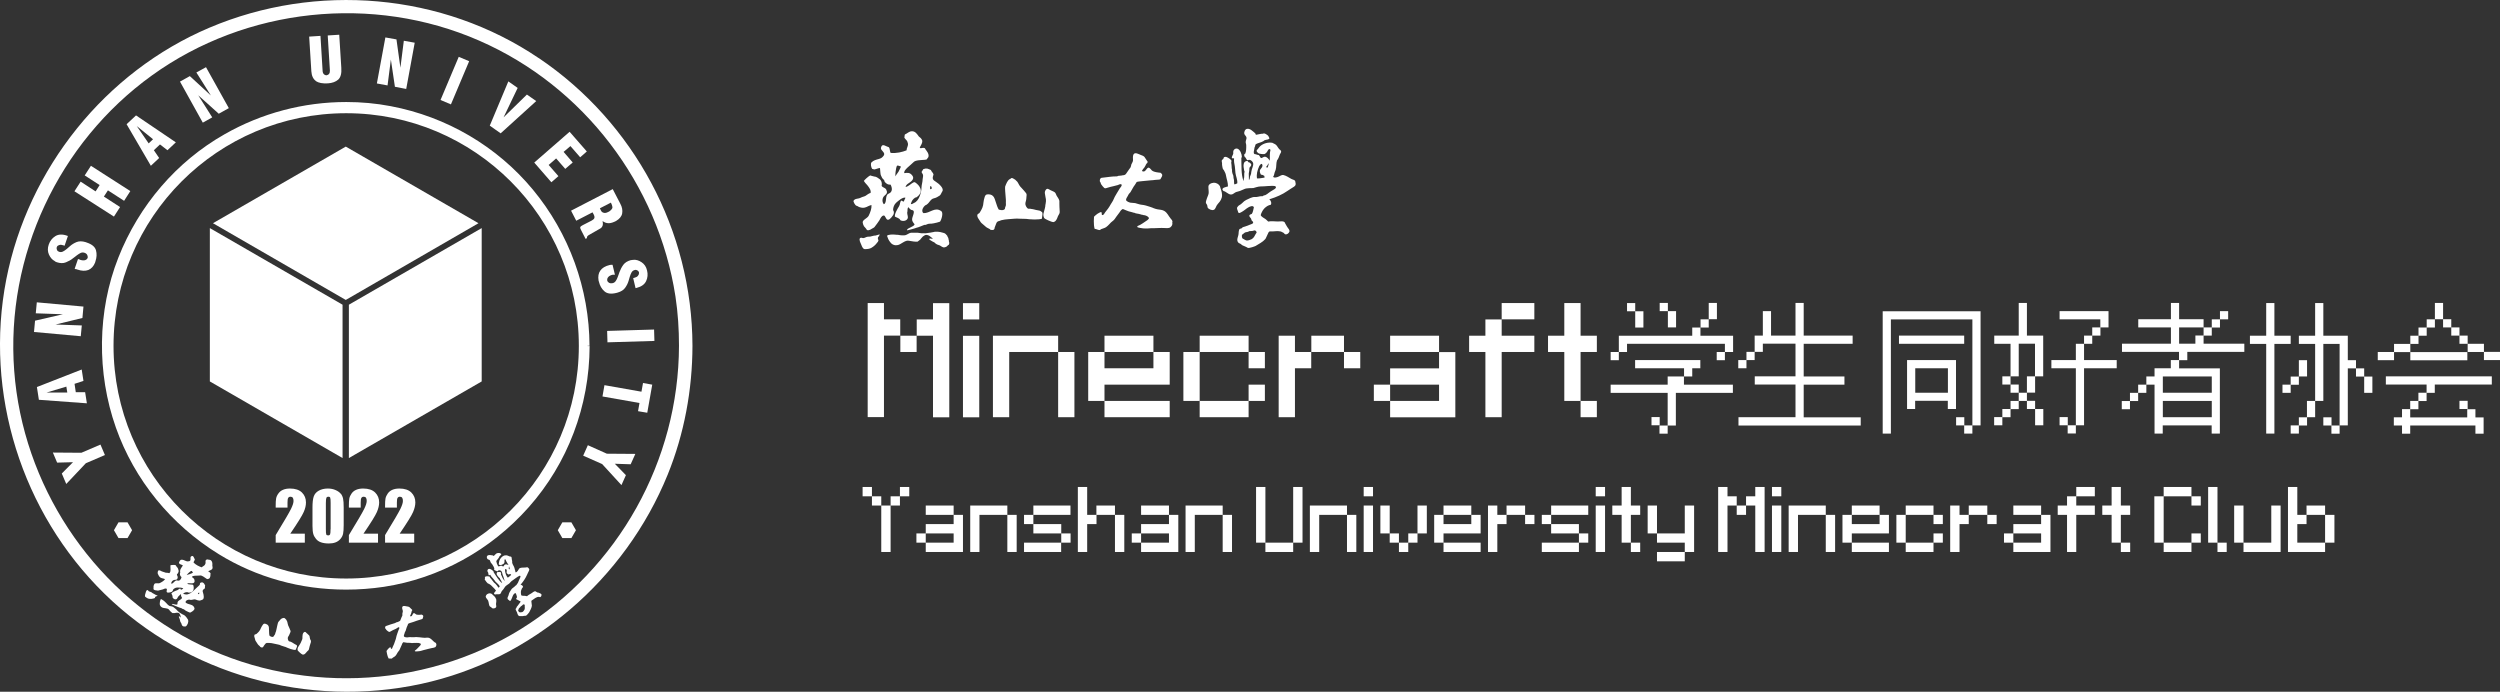 <?xml version="1.0" encoding="UTF-8"?>
<svg id="_图层_2" data-name="图层 2" xmlns="http://www.w3.org/2000/svg" viewBox="0 0 241.13 66.72">
  <rect x="0" y="0" width="241.13" height="66.72" fill="#333333" stroke="none"/>
  <defs>
    <style>
      .cls-1, .cls-2 {
        fill: #fff;
      }

      .cls-2 {
        fill-rule: evenodd;
      }
    </style>
  </defs>
  <g id="_图层_1-2" data-name="图层 1">
    <polygon class="cls-1" points="11.43 50.38 10.99 51.14 11.43 51.9 12.3 51.9 12.74 51.14 12.3 50.38 11.43 50.38"/>
    <polygon class="cls-1" points="7.89 31.39 5.36 31.3 7.95 30.67 8.05 29.57 3.55 29.16 3.45 30.22 6.07 30.31 3.38 30.93 3.28 32.02 7.79 32.43 7.89 31.39"/>
    <path class="cls-1" d="m15.17,57.44s-.16-.08-.18-.08c-.05-.05-.2-.1-.27-.15-.08-.05-.11-.1-.2-.12-.05-.01-.16-.05-.19-.08,0-.01-.03-.04-.04-.06-.13-.12-.2.07-.23.18-.02.08-.14.36-.04.44.26.21.39.2.61.19.03,0,.22-.04.24-.05.13-.04.03-.08.15-.18.04-.03.11-.01.14-.05.01-.01.1.02,0-.05Z"/>
    <polygon class="cls-1" points="7.85 43.67 5.1 43.65 5.51 44.62 7.04 44.58 5.96 45.67 6.39 46.68 8.28 44.68 10.12 43.89 9.69 42.88 7.85 43.67"/>
    <path class="cls-1" d="m8.22,37.83h-.91s-.12-.81-.12-.81l.86-.28-.17-1.1-4.32,1.69.19,1.23,4.63.34-.17-1.08Zm-3.76.04l1.94-.58.09.57h-2.03Z"/>
    <path class="cls-1" d="m18.15,59.87s0-.01,0-.02c0,0,0-.02,0-.03,0-.03-.02-.06-.04-.09-.04-.06-.08-.13-.13-.19-.03-.04-.06-.07-.09-.1,0,0-.02-.01-.02-.02,0,0-.01-.01-.02-.02,0,0,0,0,0,0,0,0-.02-.01-.03-.02,0,0,0,0,0,0-.01-.01-.03-.02-.04-.04-.05-.03-.11-.05-.16-.08,0,0-.02,0-.03-.01-.02,0-.03-.02-.05-.03,0,0,0,0,0,0-.09-.05-.16-.1-.22-.14-.04-.04-.18-.14-.18-.15-.12-.14-.16-.18-.36-.33-.02-.02-.05-.04-.08-.06,0,0-.01,0-.02-.01-.09-.05-.21-.05-.31-.08-.07-.02-.12-.08-.18-.12-.06-.05-.1-.11-.16-.17-.01-.01-.03-.02-.04-.04-.06-.06-.14-.14-.21-.19-.03-.02-.14-.09-.17-.11-.04-.02-.08-.06-.12,0-.05.11-.07.23-.08.36,0,.04,0,.07,0,.11.02.12.1.24.21.29,0,0,0,0,0-.01,0,0,0,0,0,0v.02s.02,0,.02,0c.17.1.53.04.66.21.01.02.03.03.04.05.08.1.18.21.29.28,0,0,.01,0,.02,0,.01,0,.03,0,.04,0,.05.01.11,0,.17,0,.01,0,.03,0,.04-.01.04,0,.09-.02.13-.02.03,0,.05,0,.08,0,.03,0,.08,0,.11.01.02,0,.04.02.05.03,0,0,.04.04.04.04.03.04.06.09.08.14.02.06.02.13.04.19,0,.01,0,.03.01.04-.03-.01-.07-.02-.08-.05-.02-.03-.06-.08-.1-.05-.04.03.06.21.07.25,0,0,0,.01,0,.02.03.05.04.1.04.16.01.06.04.13.08.18.07.08.06.19.12.27.02.04.07.06.11.08.07.04.15,0,.23.01.05-.02.09-.06.11-.11.03-.04.06-.08.08-.13,0,0,0-.02.01-.03,0,0,0-.02.01-.03,0-.02.01-.03.02-.05,0-.02,0-.04,0-.06,0-.02.03-.03.02-.06,0,0,0-.01,0-.02,0,0,0-.02,0-.03,0-.02-.01-.03-.01-.04Z"/>
    <path class="cls-1" d="m47.84,57.77c-.06-.2-.23-.32-.34-.42-.03-.03-.06-.07-.09-.08-.13-.07-.28-.05-.41.03-.08.05-.16.18-.15.26.01.11.17.25.23.37.04.09.05.19.07.29.02.09.04.2.09.26.03.04.09.05.14.09.03.03.06.08.09.09.08.05.29.03.37-.08.06-.08,0-.21,0-.32,0-.09.03-.17.03-.25,0-.08,0-.17-.02-.26Z"/>
    <path class="cls-1" d="m41.98,62c-.03-.05-.09-.07-.13-.11-.15-.12-.25-.28-.45-.36-.14-.05-.29-.02-.44-.01-.16,0-.32-.04-.48-.05-.17-.01-.36-.04-.53-.01-.14.02-.27-.01-.41-.01-.1,0-.19.03-.28.03-.07,0-.26-.02-.3-.1-.03-.06.03-.2.05-.26.01-.04.02-.1.04-.14.02-.05.06-.09.08-.15.05-.16.09-.34.17-.48.02-.04.02-.08.04-.11.03-.06,0-.05.04-.08.05-.04.19-.08.26-.1.01,0,.43-.13.56-.19.05-.02.11-.03.16-.05.02-.01.08-.03.1-.03.12-.04.31-.08.31-.13,0-.07.07-.16.05-.25-.01-.07-.08-.09-.14-.13-.02,0-.49.08-.6-.06-.02-.03-.13-.1-.18-.08,0,0-.01,0-.02.01,0,.02-.02.03-.04.04-.05.07-.08.18-.12.22-.03.02-.14.08-.17,0,0-.02.08-.18.1-.22,0,0,0,0,0,0,.01-.05.02-.11.05-.16,0-.02,0-.03,0-.04,0-.03.01-.06.03-.08,0,0,.01,0,.02-.01,0-.03,0-.05.01-.08,0,.01-.25-.25-.27-.26-.07-.05-.15-.06-.24-.07-.13-.02-.39-.11-.45.06-.04.11.03.25.05.36.02.09-.03.18-.04.27,0,.06,0,.12,0,.18,0,.04-.04.09-.06.13-.04.1-.08.2-.12.3,0,0,0,0,0,.01,0,.01,0,.02-.01.02,0,.02-.02.04-.04.06-.01.01-.03.02-.04.03-.04.02-.07.03-.11.05-.02.02-.04.03-.07.03-.02,0-.05.02-.08.03,0,0-.01,0-.02,0,0,0,0,0,0,0-.02.01-.04.01-.05.01,0,0-.01.01-.02.02-.02.01-.04.02-.06.03-.01,0-.02.01-.04.02-.28.07-.56.18-.83.27-.03,0-.05.02-.07.04-.05.04-.05.11-.04.17,0,.02.02.05.03.07,0,0,.02,0,.02,0,.02.04.05.07.07.11.07.08.17.14.24.18.06.03.15-.03.2-.06.11-.07.22-.12.34-.17.08-.03.15-.07.23-.12.06-.03.13-.11.2-.09.07.02.02.11.02.15,0,.02-.03.05-.04.07-.05.12-.09.25-.14.39-.05.15-.1.29-.13.47-.01.08-.06.16-.08.24-.07.23-.13.38-.23.57-.04.08-.04.19-.14.2-.06-.04-.03-.12-.07-.16-.04,0-.06,0-.1.03-.15.11-.29.33-.29.33,0,0,.06.47.2.72.11,0,.18.02.3.01.05-.01.08-.07.1-.08.09-.07.19-.1.26-.18.06-.07.11-.14.15-.22.05-.09.1-.17.17-.25.08-.08.11-.2.16-.3.04-.1.09-.19.13-.29.03-.06.06-.19.12-.22,0-.02.03-.04.04-.04.12.02.25.05.37.06.06,0,.12,0,.18,0,.05,0,.1,0,.16.01,0,0,.02-.01.02,0,.09.03.19,0,.29,0,.03,0,.06,0,.1,0,.03,0,.06,0,.08,0,.03,0,.07-.01.1,0,.12-.01.22,0,.32.05.12.06.05.11,0,.2-.17.17-.31.35-.52.5,0,.02,0,.03.01.05.02.04.29.01.39,0,.1,0,.39-.09.45-.11.06-.02.1-.02.16-.04.09-.02.48-.13.61-.15.14-.02.28-.05.35-.09.05-.03.17-.2.08-.36-.01-.03-.02-.05-.04-.09Z"/>
    <path class="cls-1" d="m28.59,62.21s-.29-.15-.33-.19c-.08-.06-.13-.08-.18-.1-.03-.02-.07-.03-.11-.05,0,0-.01,0-.02,0h-.04s-.03-.02-.05-.03c-.09-.07-.11-.27-.1-.33.01-.06.04-.11.08-.17.03-.05.07-.11.08-.16,0-.01.01-.04.04-.09.02-.05.05-.11.06-.14.02-.08-.01-.15-.05-.23-.02-.03-.03-.07-.04-.1-.02-.06-.05-.12-.08-.18-.02-.04-.04-.08-.06-.13-.03-.08-.05-.16-.06-.23,0-.05-.02-.09-.03-.13,0,0,0,0,0,0,0-.01-.02-.02-.02-.04-.04-.11-.09-.18-.19-.26-.02-.02-.05-.04-.08-.05,0,0-.02,0-.04,0-.02,0-.05.02-.09.02-.17.02-.32.23-.44.38-.04.06-.13.48-.17.68-.01.07-.03.13-.04.17,0,.04-.02.07-.04.11-.01.04-.03.07-.03.1-.02.11-.04.14-.09.2,0,.01-.02.02-.03.04-.01.01-.02.03-.02.04-.01.02-.03.06-.08.08-.04.02-.09.02-.15,0-.05-.01-.09-.04-.13-.06l-.06-.03v-.02c-.04-.07-.05-.29-.06-.71v-.04c0-.13-.07-.27-.18-.33-.08-.04-.23-.11-.32-.06-.05.03-.08.08-.11.12-.06.09-.12.18-.16.28-.11.27-.21.38-.43.57-.04.03-.06.04-.09.04,0,0-.02,0-.03,0-.03,0-.06.03-.07.05-.03.05-.04.12-.02.19,0,.03.02.06.03.09.01.05.03.09.04.15.02.12.08.2.15.3.03.05.07.11.11.17.03.05.07.08.11.12.02.02.04.03.06.05.03.02.04.05.06.07.01.02.03.04.03.04,0,0,.02,0,.04.01.04.02.09.04.13.03.03,0,.05-.02.08-.04,0,0,.02-.03.03-.04.02-.03.04-.07.06-.1,0,0,.02-.02.03-.04.08-.1.12-.16.15-.18.05-.04.1-.04.15-.04h.02s.1,0,.15,0c.14,0,.31.03.47.07.12.03.4.09.42.09.07.01.16.04.23.08.06.02.11.05.17.06.06.01.21.07.25.08h.02c.08.04.31.14.52.21.19.06.41.1.46.09.01,0,.04-.06.05-.09,0-.02.02-.03.02-.05.03-.09.11-.19.07-.29-.02-.02-.03-.04-.05-.06Z"/>
    <path class="cls-1" d="m29.93,61.71s-.01-.05-.02-.07c-.02-.05-.03-.1-.04-.19-.01-.14-.04-.16-.23-.33l-.04-.03s-.04-.04-.06-.06c-.02-.03-.04-.05-.06-.06-.01,0-.02-.01-.04-.02-.06-.02-.14.03-.2.12-.04.06-.05.13-.06.23,0,.04,0,.08-.01.12,0,.02,0,.04,0,.07,0,.03,0,.05,0,.08,0,.06-.04.16-.1.28-.02.05-.04.08-.06.14-.01.04-.08.14-.21.35-.03.05-.05.09-.06.1-.05.09-.05.26-.02.31.03.04.35.36.48.39,0,0,.01,0,.01,0,.08,0,.15-.02.21-.08l.02-.02s.08-.08.11-.12c.04-.06.08-.09.12-.13.06-.05.11-.09.13-.19.03-.15.11-.44.14-.52.02-.05.04-.14.05-.16,0-.06,0-.09-.02-.17v-.04Z"/>
    <path class="cls-1" d="m20.39,54.07c-.14-.11-.28-.07-.43-.12-.05.02-.1.09-.14.13-.01.18.05.2-.05.38-.07.13-.22.15-.31.26-.25-.08-.55-.22-.79-.46,0-.1.13-.22.12-.32-.06-.08-.07-.13-.12-.23-.08-.13-.17-.09-.25-.03-.12.1.06.39-.17.45-.13.03-.2.03-.34-.03-.14-.06-.27-.13-.43-.11-.12.01-.21.22-.22.31.01.03.03.05.06.07,0,.06.35.13.31.18-.05.09-.22.32-.22.35-.02.09-.06.19-.03.27,0,.01,0,.06,0,.08,0,.02-.02.05-.03.07.01.16.04.26.16.34-.04.2-.17.41-.41.33-.24-.08-.38.36-.59.3,0-.18.16-.35.33-.36.2,0,.27-.04.3-.22.03-.13-.16-.3-.03-.36.01,0,.16-.17.11-.34-.03-.1-.05-.23-.14-.3,0,0-.12-.14-.14-.2-.11-.04-.43-.01-.49,0-.03.19.01.24,0,.45-.01.11,0,.23-.13.33-.1-.05-.22-.04-.33-.05-.09-.02-.17-.07-.27-.09-.18-.03-.29-.2-.45-.12-.03.01-.1.25-.04.33.06.08.03.09.09.18.08.12.15.19.3.23.1.03.21.04.3.1-.12.16-.32.28-.51.37-.16.07-.43-.05-.52.09-.04.07-.06.13-.08.21,0,.06,0,.12,0,.18,0,.01-.02.08,0,.11.06.12.27.11.3.12.03,0,.12.02.13.02.09-.02.43-.11.47-.12.11-.05.25-.12.35-.07.11.06-.06.26.05.35.1.08.38-.02.39-.02.1-.02.19-.13.19-.23.09-.12.25-.21.4-.21.14,0,.5-.02.59.11-.05.04-.14.05-.2.11-.09-.01-.03-.12-.1-.12-.11,0-.17.12-.29.16-.12.04-.2.07-.34.14-.08.04-.15.08-.22.17.04.12.15.23.11.36.07.2.38.32.48.07,0-.03.08-.14.09-.15.1-.05.16-.23.26-.19-.02.01-.01.19.04.24.1.1.01.18-.09.25-.23.15-.31.17-.31.47-.11.11-.52-.13-.54,0,.13.06.26.13.4.18.03,0,.06.01.08.03.16.08.31.11.47.17.06.08.18.06.26.13.06.06.13.1.21.14.11.06.23.11.34.15.02.01.53-.25.42-.46-.13-.39-.58-.28-.84-.51-.07-.21.31-.34.45-.26.19.03.36-.11.54-.02.12.06.24.08.36.09.06,0,.18-.06.19-.06.03,0,.07-.03.09-.04.18-.07.11-.47.05-.64-.08-.23-.06-.29.16-.43.04-.1,0-.19.04-.29-.09-.16-.1-.24-.3-.31-.06.03-.12.03-.18.06-.04.06-.01.14-.05.19-.04.07-.12.11-.17.17-.11.12-.24.2-.35.33-.16.18-.59.52-.89.41-.05-.02-.13,0-.18-.07.15-.11.26-.14.42-.13.02.01.07.04.09.04.18.01.39-.04.47-.24.06-.15.04-.31,0-.46,0-.04-.05-.06-.09-.07-.15-.03-.34,0-.51-.08.1-.07.19-.07.31-.05.16.02.4.02.41-.2.01-.23-.11-.3-.26-.4.03-.18.61-.12.76-.15.12-.02.23.03.34.1.13.07.24.18.37.25.03,0,.14-.04.17-.04.17-.1.15-.38.15-.43,0-.04.02-.08.01-.1-.09-.16-.22-.09-.2-.21,0-.02.33-.09.38-.24.03-.09.01-.2-.01-.29.01-.16.03-.35-.11-.47Zm-1.21,3.09s.02.02.04,0c.02.05,0,.1-.04.15-.03,0-.06-.02-.09-.03,0-.05.06-.08.09-.13Zm-.76-1.84c-.12.08-.28.08-.41.15.05-.1.27-.3.33-.34.15-.11.15-.08.23.04.02.03.02.05.04.07-.05.03-.17.07-.19.09Z"/>
    <polygon class="cls-1" points="51.72 9.75 50.82 9.12 48.57 11.32 49.93 8.48 49.03 7.85 47.24 12.12 48.29 12.86 51.72 9.75"/>
    <rect class="cls-1" x="41.61" y="7.23" width="4.52" height="1.09" transform="translate(19.65 45.17) rotate(-67.12)"/>
    <path class="cls-1" d="m51.87,57.16c-.05-.03-.19-.09-.21-.12-.13-.05-.26.1-.41.19-.16.09-.31.17-.42.28-.07-.01-.13-.04-.2-.04-.09,0-.31,0-.35-.05-.02-.03-.04-.17-.04-.25,0-.07,0-.15.02-.21.05-.15.08-.23.19-.34,0-.13-.15-.21-.25-.23.02-.01.04-.02.05-.04.22-.26.44-.58.58-.9.06-.15.12-.25.19-.4,0-.02.03-.08.03-.1,0-.11-.06-.13-.13-.21-.05-.06-.17,0-.27,0-.16,0-.34,0-.5.05-.1.04-.13.17-.21.27-.05.06-.16.19-.23.12-.02-.03,0-.04,0-.08-.01-.05-.04-.11-.05-.16-.01-.05-.02-.11-.04-.16-.05-.18-.18-.32-.22-.5.02-.11-.02-.25-.04-.36-.01-.06,0-.14-.03-.19-.04-.06-.12-.05-.17-.06-.12-.04-.24-.12-.35-.11-.07,0-.12.01-.18.02-.22.09-.39.28-.47.51-.03.1-.02.19-.05.28-.03.12.13.14.21.13.07-.02.19-.07.29-.15.04-.07.06-.13.05-.2,0-.09-.02-.14.03-.2.03,0,.05,0,.07.01.05.2.19.35.29.54-.11-.05-.23-.09-.34-.05-.07.03-.1.12-.14.17-.05.06-.14-.05-.22-.06-.02,0-.01,0-.02,0-.08.04-.14.03-.22.07-.1,0-.12-.16-.17-.24-.04-.08-.03-.08-.04-.14-.01-.07-.05-.09-.02-.15.05-.1.2-.23.26-.36.01-.03.01-.05.03-.07.06-.09.19-.14.18-.24-.06-.04-.11-.08-.18-.09-.09-.01-.17,0-.24.02-.11.05-.2.17-.3.26-.04.01-.06-.04-.1-.05-.17-.02-.4-.09-.53.04-.08.07-.05.24.03.32.05.05.16.04.22.12.04.06.04.15.09.22.03.05.09.09.13.15.1.15.19.31.21.43-.06.08,0,.13.08.18.09,0,.15.1.24.07.07-.15.27-.1.35-.02.1.1.09.31.17.47.04.08.06.13.07.2,0,.07.04.11.06.17.01.03.03.06,0,.1-.06-.08-.11-.16-.16-.24-.01-.03-.03-.05-.04-.08-.03-.1-.08-.18-.13-.28,0-.07.05-.19-.04-.23-.03-.01-.07-.02-.11-.03-.02,0-.03.02-.05.02-.05,0-.08-.03-.11-.02-.06.03-.11.11-.11.18,0,.07.06.17.11.23.05.05.08.1.13.15.02.02.04.02.06.04.02.03.02.07.04.1.05.1.14.19.15.29.02.04.06.06.03.09-.31-.24-.56-.67-.8-1.03,0-.03,0-.05-.01-.08-.09-.12-.29-.28-.45-.26-.1.01-.15.11-.15.19,0,.07.04.12.08.18.03.09,0,.25.09.25.04,0,.07-.06.1-.05.07.14.17.25.27.35.09.1.16.21.24.31.13.15.31.25.41.45-.03.05-.05.1-.11.14-.07-.07-.11-.16-.17-.23-.03-.03-.06-.06-.08-.09-.02-.02-.03-.04-.05-.06-.03-.04-.08-.06-.12-.1-.05-.04-.08-.09-.13-.16-.02-.03-.05-.05-.07-.08-.02-.03-.05-.06-.07-.1-.06-.09-.16-.14-.16-.24-.07-.05-.27-.06-.39-.03-.02,0-.05.03-.07.06-.03.04,0,.08,0,.13,0,.04-.04.07-.03.1.02.06.06.08.1.14,0,.01.05.07.05.08.02.03.08.08.1.11.02.03.03.04.05.05.03.02.08.02.12.05.09.06.16.09.21.15.22.23.33.3.46.5-.09.11-.27.26-.15.34.02.02.06.02.08.03.07-.03.13-.02.2-.02.11,0,.19.02.29-.05.07-.06.09-.2.15-.27.02-.02.11-.12.14-.16.02-.02.14-.2.17-.25.06-.09.36-.28.39-.3.04-.03.08-.1.13-.14.06-.06.12-.13.2-.17.14-.08.47-.37.68-.45.15.01.06.16.03.23-.05.1-.1.2-.13.29-.02.06-.05.14-.1.22-.01.02-.04.03-.06.06-.02.03-.02.06-.04.09-.02.02-.06.04-.1.07-.08.07-.14.15-.23.2-.07.04-.15.12-.19.19-.09.15-.2.28-.24.49-.03.17-.12.19-.11.37.03.11.16.14.2.21.1.04.12-.04.17-.14.04-.07.07-.15.09-.21.03-.08.04-.13.09-.21.04-.07.16-.24.26-.15.03.13.11.26.1.38-.04.05-.09.11-.07.16.03.06.13.06.19.1.03.02.04.04.07.06.04.03.12,0,.15.07.02.05-.07.15-.11.2-.06.07-.12.15-.17.23-.03.04-.07.07-.09.11-.01.02,0,.05-.02.08-.03.05-.08.08-.08.13,0,.04.05.14.07.17.13.19.08.42.29.49.06.02.1,0,.17,0,.05,0,.08.02.12.01.02,0,.14-.02.18-.03.03,0,.13-.01.15-.01.08,0,.33-.32.33-.33.1-.21.22-.38.26-.63.01,0-.04-.29-.05-.42,0-.09.04-.1.11-.14.12-.07.24-.19.35-.23.02-.01.08-.04.11-.05.07-.02.12-.02.17-.02.05,0,.09.04.12.02.09-.04.11-.13.12-.19.02-.16-.21-.18-.29-.24Zm-2.77-2.53c.01.09.08.16.06.26,0,0-.02.01-.03.02-.02-.02-.05-.02-.07-.06.05-.07-.01-.15.04-.22Zm-.12,1.09c-.16-.18-.23-.41-.27-.66,0-.07,0-.22.09-.17.12.07.07.22.06.33.02.09.11.15.19.2.07-.05.13-.04.19-.05.02.03.05.04.07.08-.13.1-.21.2-.34.27Zm1.6,3.09c-.03.06-.11.18-.19.22-.05.03-.18.03-.24.03-.08,0-.13-.07-.18-.17.04-.05.04-.15.09-.22.03-.03.08-.06.11-.1.02-.02.03-.06.06-.08.03-.03.09-.05.13-.09.04-.03.07-.09.1-.1.05-.02.13,0,.15.05.02.03,0,.04,0,.08,0,.14.03.25-.03.39Z"/>
    <path class="cls-1" d="m5.3,25.21s.04.02.06.03c.02.01.04.02.07.03,0,0,0,0,.01,0,0,0,0,0,0,.01,0,0,.02,0,.02,0,0,0,0,.01.01.01.34.11.63.12.89.01.25-.1.49-.23.68-.39.07-.05.14-.1.2-.15.06-.05.12-.1.18-.14.13-.1.25-.17.37-.23.12-.05.24-.05.36-.01.12.04.21.11.25.19.05.08.07.17.06.25,0,.01,0,.02,0,.03,0,0-.01.02-.01.03,0,0,0,0,0,0h0c-.04.1-.12.17-.24.21-.12.04-.28.03-.48-.03-.01,0-.03-.01-.04-.02-.02,0-.03-.02-.05-.03,0,0-.02,0-.03,0,0,0-.02-.01-.03-.02,0,0-.02,0-.03,0,0,0-.02,0-.03,0l-.32.94s.03,0,.05.01c.02,0,.03.01.04.02.01,0,.02,0,.03,0,0,0,.02,0,.03,0,.02,0,.04.02.06.02.02.01.04.02.06.02.41.14.76.15,1.05.04.29-.12.51-.36.65-.71l.04-.14c.12-.36.14-.71.05-1.04-.09-.34-.39-.59-.9-.76l-.11-.04c-.34-.1-.63-.1-.87,0-.24.1-.45.23-.63.39-.05.05-.11.1-.16.14-.05.04-.1.09-.15.13-.13.11-.25.19-.37.25-.12.06-.24.07-.38.02-.09-.03-.16-.09-.19-.17-.04-.08-.05-.16-.03-.24,0,0,0-.01,0-.01,0,0,0,0,0-.01,0-.01,0-.02.02-.04,0-.01.02-.03.02-.04.04-.07.12-.11.22-.14.1-.04.23-.02.38.03l.12.04.32-.94-.09-.03c-.45-.16-.83-.14-1.13.05-.3.19-.51.46-.63.81-.12.35-.11.67.02.96.13.29.32.51.56.63Z"/>
    <polygon class="cls-1" points="20.47 11.32 19.12 9.19 21.1 10.97 22.07 10.43 19.87 6.48 18.94 6.99 20.34 9.21 18.31 7.34 17.36 7.87 19.56 11.83 20.47 11.32"/>
    <polygon class="cls-1" points="37.7 5.74 38.09 8.37 39.18 8.58 40 4.12 38.95 3.93 38.62 6.53 38.24 3.8 37.17 3.61 36.35 8.05 37.38 8.24 37.7 5.74"/>
    <polygon class="cls-1" points="11.58 19.97 10.02 18.96 10.41 18.36 11.97 19.37 12.57 18.43 8.77 15.99 8.17 16.92 9.61 17.85 9.22 18.46 7.78 17.52 7.18 18.45 10.99 20.89 11.58 19.97"/>
    <path class="cls-1" d="m30.46,7.82c.27.18.66.25,1.17.22.42-.03.75-.15.99-.36.24-.22.34-.6.3-1.14l-.2-3.19-1.11.07.21,3.39c0,.13-.02.24-.08.31-.06.08-.14.12-.21.13,0,.01-.01.01-.02.01-.01,0-.02,0-.03,0h-.01s0,0,0,0c-.08,0-.16-.03-.23-.1-.07-.07-.11-.15-.12-.27l-.21-3.43-1.09.07.21,3.34c.03.45.18.76.45.95Z"/>
    <path class="cls-1" d="m15.35,15.24l-.51-.75.59-.56.72.56.81-.76-3.84-2.6-.91.85,2.34,4.01.79-.74Zm-2.16-3.08l1.57,1.27-.42.4-1.15-1.67Z"/>
    <path class="cls-1" d="m36.57,48.46c0-.39-.13-.7-.39-.96-.26-.25-.64-.38-1.15-.38-.26,0-.48.04-.67.12-.19.08-.34.2-.45.36s-.19.32-.22.49c-.03.17-.04.39-.04.68v.19h1.14v-.49c0-.23.02-.38.07-.45.05-.08.12-.11.22-.11s.17.03.22.1c.05.07.07.17.07.31,0,.18-.08.43-.24.76s-.65,1.17-1.48,2.53v.73s2.81,0,2.81,0v-.87h-1.4c.72-1.06,1.15-1.75,1.29-2.08s.22-.64.22-.93Z"/>
    <path class="cls-1" d="m56.67,33.35h.19s-.05,0-.05,0h-.14.19c-.02-5.49-1.96-10.84-5.47-15.07-3.45-4.16-8.31-7.02-13.7-8.04-1.41-.27-2.85-.4-4.3-.4-4.1,0-8.16,1.07-11.73,3.11-4.62,2.62-8.26,6.85-10.25,11.91-2.02,5.12-2.1,11.1-.23,16.39,1.77,5.01,5.29,9.35,9.92,12.2,3.63,2.24,7.88,3.42,12.28,3.42,1.22,0,2.44-.09,3.65-.27,5.32-.81,10.28-3.53,13.95-7.66,3.78-4.25,5.87-9.77,5.89-15.56h-.19Zm-23.28,22.45c-12.39,0-22.44-10.05-22.44-22.44s10.05-22.44,22.44-22.44,22.44,10.05,22.44,22.44-10.05,22.44-22.44,22.44Z"/>
    <polygon class="cls-1" points="33.65 29.39 33.65 44.18 46.46 36.79 46.46 22 33.65 29.39"/>
    <path class="cls-1" d="m40.06,48.46c0-.39-.13-.7-.39-.96-.26-.25-.64-.38-1.15-.38-.26,0-.48.04-.67.12-.19.08-.34.2-.45.36s-.19.32-.22.49c-.03.17-.04.39-.04.68v.19h1.14v-.49c0-.23.02-.38.07-.45.05-.08.12-.11.22-.11s.17.03.22.1c.05.07.07.17.07.31,0,.18-.08.43-.24.76s-.65,1.17-1.48,2.53v.73s2.81,0,2.81,0v-.87h-1.4c.72-1.06,1.15-1.75,1.29-2.08s.22-.64.22-.93Z"/>
    <polygon class="cls-1" points="61.87 37.78 58.3 37.15 58.11 38.24 61.68 38.87 61.54 39.66 62.43 39.81 62.91 37.1 62.02 36.94 61.87 37.78"/>
    <polygon class="cls-1" points="56.7 42.94 56.25 43.95 58.08 44.76 59.94 46.79 60.37 45.83 59.3 44.73 60.83 44.78 61.28 43.78 58.53 43.76 56.7 42.94"/>
    <path class="cls-1" d="m51.97,5.61C42.66-.69,30.51-1.7,20.2,2.67,10.15,6.93,2.71,16.24.61,26.93c-2.15,10.98,1.47,22.5,9.45,30.32,8,7.84,19.65,11.08,30.57,8.71,10.7-2.32,19.66-10.08,23.77-20.18,1.6-3.94,2.38-8.19,2.39-12.43-.03-11.09-5.63-21.54-14.81-27.74Zm13.52,27.74c-.03,11.08-5.84,21.49-15.26,27.33-9.53,5.91-21.81,6.3-31.73,1.12C8.76,56.72,2.19,46.71,1.37,35.76.53,24.68,5.65,13.76,14.66,7.27,23.74.73,35.96-.57,46.22,3.92c10.07,4.39,17.26,13.85,18.93,24.68.24,1.58.34,3.17.34,4.76Z"/>
    <polygon class="cls-1" points="51.53 15.68 53.18 17.58 53.86 16.99 52.92 15.91 53.64 15.28 54.52 16.29 55.24 15.67 54.36 14.65 55.02 14.09 55.96 15.17 56.6 14.61 54.94 12.71 51.53 15.68"/>
    <path class="cls-1" d="m59.66,26.5c-.02.08-.05.15-.08.22-.05.15-.12.28-.19.38-.07.11-.17.18-.3.21-.12.03-.23.02-.32-.02-.09-.05-.15-.11-.19-.18,0,0,0-.02-.01-.03,0,0,0-.02,0-.03h0v-.02c-.02-.1.01-.2.09-.3.08-.1.22-.18.42-.23.02,0,.03,0,.05,0,.02,0,.04,0,.06,0,0,0,.02,0,.03,0,.01,0,.02,0,.03,0,0,0,.02,0,.03,0,0,0,.02,0,.03,0l-.23-.96s-.03,0-.04,0c-.02,0-.03,0-.05,0,0,0-.02,0-.03,0-.01,0-.02,0-.03,0-.02,0-.04.01-.06.01-.03,0-.05,0-.07.01-.42.1-.72.28-.9.54-.18.25-.23.57-.17.95l.04.14c.09.37.26.67.52.9.26.24.65.29,1.17.16l.11-.03c.34-.1.58-.25.73-.47.15-.21.26-.43.33-.67.02-.07.04-.14.06-.21.02-.07.04-.13.06-.2.05-.15.1-.29.17-.41.07-.11.17-.19.31-.22.09-.03.18,0,.25.04.08.05.13.11.15.18,0,0,0,.01,0,.01,0,0,0,0,0,.01,0,.01,0,.03,0,.04,0,.02,0,.03,0,.05,0,.08-.04.16-.11.24-.06.08-.18.14-.33.18l-.12.03.23.97.09-.02c.47-.12.77-.33.93-.66.15-.32.18-.66.09-1.02-.08-.36-.26-.62-.53-.8-.27-.18-.54-.26-.81-.23-.02,0-.04,0-.07.01-.02,0-.04,0-.06.01h-.03s-.02,0-.02,0h-.02c-.34.09-.59.24-.75.46-.16.22-.28.46-.37.7-.03.08-.06.15-.08.23Z"/>
    <rect class="cls-1" x="58.57" y="31.85" width="4.53" height="1.1" transform="translate(-.93 1.82) rotate(-1.7)"/>
    <path class="cls-1" d="m55.58,21.29l1.57-.81.12.22c.07.15.09.26.05.35-.04.08-.12.16-.26.23l-.84.43c-.15.07-.23.14-.25.2-.02.06,0,.14.07.27l.44.86.13-.07s-.01-.09.02-.15c.03-.06.12-.14.27-.21l.96-.55c.13-.06.21-.16.26-.29.04-.13.04-.28,0-.45.18.14.38.21.59.21.21,0,.44-.08.7-.21.35-.21.55-.45.6-.74.05-.29,0-.6-.18-.93l-.73-1.41-4.02,2.08.5.97Zm3.35-1.73c.08.15.12.29.14.41.02.12-.08.26-.3.42l-.12.06c-.17.09-.32.11-.43.07-.12-.03-.2-.1-.25-.2l-.11-.23,1.07-.55Z"/>
    <polygon class="cls-1" points="54.24 50.38 53.8 51.14 54.24 51.9 55.11 51.9 55.55 51.14 55.11 50.38 54.24 50.38"/>
    <path class="cls-1" d="m32.87,47.63c-.11-.14-.27-.26-.5-.36-.22-.1-.47-.15-.75-.15-.34,0-.63.07-.88.21s-.4.33-.48.56c-.08.23-.12.58-.12,1.05v1.78c0,.36.03.62.08.79.05.17.14.32.26.47s.28.26.48.33c.2.07.46.11.76.11.23,0,.44-.03.63-.1s.35-.18.48-.33c.13-.15.22-.32.26-.5s.06-.46.06-.85v-1.7c0-.39-.02-.67-.06-.85-.04-.18-.11-.34-.22-.48Zm-.99,3.42c0,.25-.01.41-.04.48-.03.07-.09.11-.19.11s-.16-.03-.18-.09c-.03-.06-.04-.24-.04-.54v-2.49c0-.26.02-.43.05-.5.03-.07.09-.11.19-.11s.16.03.18.1c.03.07.04.24.04.51v2.53Z"/>
    <polygon class="cls-1" points="33.35 14.14 20.54 21.53 33.35 28.93 46.15 21.53 33.35 14.14"/>
    <polygon class="cls-1" points="33.04 29.39 20.24 22 20.24 36.79 33.04 44.18 33.04 29.39"/>
    <path class="cls-1" d="m29.51,48.46c0-.39-.13-.7-.39-.96-.26-.25-.64-.38-1.15-.38-.26,0-.48.04-.67.12-.19.08-.34.2-.45.36-.12.16-.19.32-.22.49-.03.17-.04.39-.04.68v.19h1.14v-.49c0-.23.02-.38.07-.45.05-.08.12-.11.22-.11s.17.03.22.1c.05.07.07.17.07.31,0,.18-.08.43-.24.76s-.65,1.17-1.48,2.53v.73s2.81,0,2.81,0v-.87h-1.4c.72-1.06,1.15-1.75,1.29-2.08.15-.33.22-.64.22-.93Z"/>
    <path class="cls-1" d="m100.36,20.35c-.07-.05-.47-.09-.55-.13-.14-.04-.22-.05-.3-.06-.05,0-.11-.01-.17-.03-.01,0-.02,0-.03,0h-.05s-.05,0-.08,0c-.16-.05-.27-.33-.28-.43-.01-.09.01-.18.04-.28.02-.09.05-.18.05-.26,0-.02,0-.06.01-.14,0-.07.02-.18.02-.22,0-.13-.08-.21-.16-.3-.04-.04-.08-.08-.11-.13-.06-.08-.12-.14-.19-.21-.05-.05-.1-.1-.14-.15-.08-.09-.14-.2-.19-.3-.03-.06-.06-.12-.1-.17,0,0,0,0,0,0-.01-.01-.03-.03-.05-.05-.11-.13-.21-.21-.38-.29-.04-.02-.09-.03-.13-.03-.01,0-.02,0-.05.03-.03.02-.06.05-.11.07-.23.1-.36.46-.46.72-.03.1.02.73.05,1.04,0,.1.02.19.02.26,0,.06,0,.11,0,.17,0,.06-.01.11,0,.15.02.16,0,.21-.04.32,0,.02-.02.04-.03.07-.01.03-.01.04-.01.06,0,.04-.01.1-.08.15-.06.04-.13.06-.21.06-.07,0-.14-.01-.21-.03l-.1-.02-.02-.03c-.07-.09-.19-.39-.37-.98l-.02-.05c-.06-.18-.21-.35-.4-.39-.13-.03-.37-.06-.47.06-.05.06-.08.14-.1.22-.04.15-.09.3-.1.46-.03.43-.14.63-.36.99-.04.06-.06.08-.11.1,0,0-.02,0-.04.02-.05.02-.07.07-.08.11-.02.09,0,.19.05.28.02.04.05.08.07.11.04.06.08.12.13.2.08.15.2.25.34.36.07.06.15.12.23.2.06.06.13.09.21.13.03.02.07.03.1.05.05.02.08.05.11.08.02.02.05.04.06.04.01,0,.03,0,.06,0,.07,0,.14.01.19-.01.04-.02.07-.05.09-.09,0,0,.01-.05.02-.07,0-.05.02-.11.05-.17,0-.01.02-.04.03-.08.07-.18.1-.27.13-.31.06-.08.13-.1.2-.13h.03c.07-.03.14-.06.21-.08.2-.05.46-.09.69-.1.18-.01.6-.05.63-.05.1-.01.24,0,.36,0,.09,0,.18.02.27.01.09,0,.33,0,.39.01h.04c.12.02.49.06.83.06.29,0,.62-.03.69-.06.01-.02.02-.1.03-.14,0-.03,0-.05.01-.08,0-.14.08-.31-.02-.44-.03-.02-.07-.04-.1-.06"/>
    <path class="cls-1" d="m102.17,19.35c-.02-.09-.04-.13-.1-.23l-.03-.05s-.04-.06-.06-.09c-.04-.06-.09-.13-.13-.25-.07-.19-.13-.21-.47-.36l-.06-.03s-.07-.04-.11-.06c-.04-.03-.08-.05-.12-.06-.02,0-.04-.01-.06-.01-.1,0-.19.1-.24.26-.03.11-.01.2.02.36.01.05.02.11.03.18,0,.03.01.07.02.1,0,.04.01.08.02.12.02.09,0,.24-.03.44-.02.07-.03.13-.03.22,0,.06-.05.24-.14.58-.02.08-.04.15-.04.16-.03.14.04.39.11.44.06.05.65.35.85.35.01,0,.02,0,.02,0,.12-.04.2-.1.26-.21l.02-.03c.04-.07.08-.15.1-.22.03-.1.07-.17.11-.23.06-.1.11-.18.1-.33-.02-.23-.03-.66-.03-.79,0-.08,0-.21,0-.25"/>
    <path class="cls-2" d="m117.04,17.62c.27,0,.5.12.62.33.03.05.03.13.06.2.08.25.21.57.12.91-.04.15-.12.29-.2.4-.08.11-.19.2-.27.33-.1.16-.14.39-.3.45-.2.08-.52-.08-.59-.22-.02-.05-.02-.14-.04-.21-.03-.11-.12-.17-.13-.26-.01-.13.07-.31.11-.45.06-.17.14-.31.16-.48.02-.24-.07-.58,0-.74.06-.14.29-.25.45-.24"/>
    <path class="cls-2" d="m121.89,12.86c.13.02.25.08.37.18.1.09.13.19.18.3-.08.16-.31.11-.48.19-.04.02-.06.06-.1.08-.21.13-.53.18-.7.28-.1.06-.07.11-.11.23-.04.1-.06.08-.07.24-.01.15-.13.4.02.5.15.01.24.08.38.09.01.01.01-.01.04.01.11.09.13.31.26.28.11-.03.23-.15.36-.12.19.04.32.21.43.38.03-.36-.03-.7.07-1.04-.03-.04-.05-.08-.09-.09-.13.03-.16.13-.23.26-.06.1-.13.17-.25.23-.21.02-.42-.02-.54-.05-.11-.06-.33-.24-.17-.37.12-.11.18-.25.32-.37.31-.25.73-.36,1.13-.3.1.04.17.08.28.14.16.08.25.31.39.47.07.07.18.12.19.24,0,.1-.1.2-.13.29-.07.18-.14.42-.27.56-.1.29-.04.61-.13.91-.03.09-.07.17-.1.26-.03.09-.04.2-.07.28-.02.06-.08.06-.06.12.03.15.31.07.43.03.2-.07.36-.22.54-.19.27.06.53.24.76.37.14.08.37.1.39.24.02.18.09.27-.01.42-.01.03-.11.09-.13.11-.22.15-.4.24-.62.4-.48.34-1.09.6-1.64.77-.03.01-.07,0-.11,0,.12.12.27.37.15.56-.25.05-.38.14-.58.31-.07.06-.15.18-.22.28-.07.12-.17.34-.17.4.01.13.34.32.46.39.1.07.17.16.26.24.25-.05.55-.03.85-.01.31.02.62-.09.76.11,0,.06.15.27.19.36.06.15.38.38.2.6-.07.09-.18.2-.35.17-.07-.01-.09-.09-.16-.14-.07-.04-.14-.08-.26-.13-.05-.01-.16-.02-.2-.03-.19-.03-.48.03-.71.02-.14,0-.21-.03-.29.1-.1.19-.28.64-.31.64-.27.31-.61.45-.93.66-.02.02-.65.26-.77.18-.03-.02-.17-.1-.23-.12-.06-.02-.25-.11-.28-.12-.06-.03-.09-.08-.16-.13-.09-.06-.17-.06-.24-.14-.23-.29.05-.57.04-.96,0-.06.03-.25.06-.3.04-.08.15-.07.23-.11.04-.03.06-.07.1-.1.07-.04.16-.04.23-.07.16-.07.31-.12.45-.17.1-.04.32-.1.33-.19.02-.12-.11-.17-.15-.24-.03-.05-.02-.1-.04-.14-.05-.11-.19-.2-.18-.31.01-.1.14-.13.24-.17.12-.16.14-.42.2-.63-.07-.22-.39-.08-.51-.01-.15.08-.2.13-.32.22-.08.06-.21.16-.32.22-.16.08-.27.19-.37.04,0-.14-.15-.28-.09-.47.15-.25.3-.21.49-.42.24-.27.51-.35.78-.48.13-.06.31-.11.45-.1.17.02.33-.04.51-.07.07-.01.14,0,.2,0,.05-.01.08-.06.14-.08.05-.02.11-.01.14-.03.13-.06.24-.15.33-.22.12-.1.28-.19.45-.29.12-.07.38-.21.17-.36-.37-.07-1.1.05-1.37.03-.14,0-.28.03-.43.07-.11.02-.22.08-.31.09-.07,0-.66,0-.82.08-.09.04-.42.18-.47.2-.08.03-.31.09-.35.1-.15.04-.3.23-.46.24-.19.02-.3-.08-.46-.18-.09-.06-.18-.13-.3-.15-.04-.04-.08-.07-.1-.11-.09-.22.31-.27.52-.34,0-.41-.11-.6-.21-1.14-.02-.12-.09-.23-.17-.4-.04-.08-.11-.12-.12-.18-.01-.03-.02-.06-.03-.12,0-.05-.04-.17-.04-.24,0-.03,0-.14,0-.16-.01-.12-.05-.18-.02-.28.02-.06.09-.07.13-.12.05-.07.03-.16.11-.19.07-.02.12-.03.16-.02.21.06.49.26.54.39-.08.14,0,.31,0,.49,0,.07.01.13.01.2,0,.06.03.12.03.17,0,.13,0,.23.04.34.03.08.07.16.09.24,0,.05,0,.09.01.14,0,.07.02.13.04.2.03.15,0,.32.04.48.12,0,.2-.06.29-.1.03-.36-.14-.67-.18-1-.03-.21-.02-.43-.06-.65-.05-.23-.1-.48-.07-.75-.03-.04-.13.02-.18-.02-.12-.08.07-.28.1-.44,0-.13-.02-.22.04-.33.07-.12.23-.21.39-.14.25.11.39.52.4.77,0,.06-.04.08-.05.12.02.73-.03,1.58.2,2.19.07-.02.03-.08.03-.16.08-.16.03-.36.05-.55,0-.05.04-.11.03-.17,0-.04-.04-.07-.04-.11-.02-.11-.03-.22-.05-.33-.02-.12,0-.32.05-.42.06-.1.19-.18.31-.16.05,0,.06.09.13.13.03.02.07,0,.09.02.06.04.1.09.13.14.1.13-.08.25-.15.36,0,.19-.02.36-.06.53-.01.05,0,.1,0,.15,0,.16,0,.33.01.49.07-.03.06-.09.08-.14.02-.1.01-.18.07-.29.05-.1.07-.19.08-.34.03-.3.23-.59.18-.83-.04-.18-.29-.43-.52-.29-.16-.04-.15-.25-.29-.32-.07-.14-.1-.27.05-.33.08-.19.1-.49.09-.8,0-.12-.06-.22-.05-.32,0-.15.09-.28.08-.4-.02-.17-.18-.25-.21-.37-.05-.2.07-.46.25-.49.3-.06.56.23.79.42.05.04.03.14.1.15.22-.03.47-.12.67-.1m.31,3.14c0,.07.03.09.04.14.02,0,.04,0,.05,0,.12-.12.09-.29.16-.42-.13.05-.12.24-.25.28m-.69-.01c-.17.38-.28.78-.21,1.18.24.02.46-.05.73-.08,0-.06-.02-.11-.03-.17-.1-.04-.17-.12-.32-.11-.08-.14-.14-.31-.09-.46.1-.15.31-.32.21-.53-.07-.15-.23.06-.28.16m-1.56,7.01c.09.06.28.17.37.17.15,0,.37-.09.47-.14.22-.14.27-.32.39-.52.03-.06.07-.07.07-.12,0-.08-.09-.19-.18-.2-.06,0-.15.05-.24.06-.09.01-.19,0-.26.01-.05.01-.1.05-.15.07-.08.03-.18.02-.25.05-.14.05-.23.2-.33.23-.02.19-.01.32.1.4"/>
    <path class="cls-2" d="m113.09,21.43c0-.06-.01-.09-.03-.15-.02-.09-.12-.13-.16-.22-.2-.23-.29-.51-.58-.7-.2-.13-.44-.13-.67-.17-.25-.04-.48-.16-.72-.24-.25-.08-.54-.18-.81-.2-.23-.02-.41-.11-.63-.16-.15-.03-.3-.01-.45-.04-.11-.02-.4-.12-.43-.26-.02-.1.11-.3.16-.38.04-.06.07-.15.11-.2.04-.07.13-.12.17-.2.14-.23.26-.49.42-.69.04-.05.06-.11.1-.16.06-.08.02-.07.08-.11.09-.04.31-.05.44-.07.02,0,.7-.06.93-.09.08-.01.17,0,.25-.02.04,0,.13-.02.16-.02.2-.02.5-.01.51-.09.03-.1.16-.22.16-.36,0-.11-.08-.17-.17-.24-.04,0-.77-.04-.9-.3-.03-.05-.17-.19-.25-.19-.01,0-.02,0-.03,0-.02.02-.05.04-.08.05-.1.09-.18.25-.26.29-.05.03-.24.07-.26-.05,0-.03.18-.26.23-.31,0,0,0,0,0,0,.04-.07.08-.16.13-.23,0-.02.01-.05.03-.06.01-.04.04-.08.08-.11,0,0,.02-.01.03-.02.02-.04.03-.08.05-.12,0,.01-.3-.46-.32-.48-.09-.09-.22-.14-.34-.18-.2-.07-.56-.31-.71-.06-.09.16-.05.39-.05.57,0,.14-.11.27-.16.4-.03.09-.03.19-.07.27-.03.06-.09.12-.13.18-.09.14-.2.28-.29.42,0,0,0,.01-.01.02-.01.01-.02.03-.03.03-.02.03-.05.06-.08.07-.02.02-.05.02-.07.03-.06.02-.13.03-.19.03-.03.02-.07.03-.11.02-.04,0-.08.01-.13.02,0,0-.02,0-.03,0,0,0,0,0,0,0-.03.01-.06,0-.09,0-.01,0-.02.01-.03.02-.03.01-.07.02-.1.03-.02,0-.04.01-.06.01-.45,0-.92.08-1.37.13-.04,0-.09,0-.13.03-.09.04-.12.15-.12.25,0,.04,0,.08.02.12.01,0,.02,0,.03.02.02.07.05.13.07.2.09.14.21.28.31.37.08.07.23,0,.33-.03.2-.06.38-.11.58-.15.13-.03.26-.06.39-.1.1-.03.23-.13.34-.07.1.06,0,.17-.03.24,0,.03-.06.07-.08.09-.11.17-.22.36-.34.56-.13.21-.24.41-.35.68-.05.12-.15.22-.21.34-.18.33-.34.54-.55.79-.08.1-.12.28-.29.26-.08-.08,0-.19-.06-.27-.06-.02-.09-.02-.16.02-.27.11-.56.41-.56.41,0,0-.07.74.06,1.17.17.02.27.09.45.12.08,0,.15-.07.18-.09.16-.07.32-.09.47-.19.12-.08.21-.18.31-.28.11-.12.21-.23.34-.32.15-.1.24-.27.34-.41.1-.13.2-.26.3-.4.06-.08.15-.26.26-.3.01-.02.05-.05.08-.04.18.07.36.16.55.22.09.02.18.04.27.07.08.02.16.05.24.07.01,0,.03-.01.04,0,.13.08.29.07.44.11.05.01.1.03.14.04.05,0,.09.02.12.04.05,0,.1,0,.16.03.2.02.34.07.47.18.16.14.04.19-.07.31-.32.2-.59.44-.97.58,0,.03,0,.05,0,.08.01.07.44.12.59.14.16.02.63,0,.73-.02.09-.01.16,0,.25,0,.14,0,.78-.04.98-.02.22.02.44.02.57-.03.09-.03.33-.24.24-.53Z"/>
    <path class="cls-2" d="m86.35,23.55s.01,0,.02,0c0,0,0,0,0,0h-.02Z"/>
    <path class="cls-1" d="m89.38,19.73c.27-.16.36-.53.69-.6.23-.05.39-.15.57-.27.08-.05.17-.26.18-.28.03-.04.06-.12.08-.14.16-.28-.35-.73-.61-.89-.35-.21-.39-.32-.25-.73-.05-.18-.2-.25-.25-.42-.29-.12-.38-.21-.73-.09-.05.1-.12.17-.17.27.01.11.13.19.14.31.02.13-.03.27-.04.4,0,.27-.1.51-.11.8,0,.41-.21,1.3-.73,1.49-.09.03-.17.14-.3.1.08-.31.19-.46.42-.62.04,0,.13-.02.16-.05.24-.18.47-.46.35-.81-.09-.26-.27-.44-.5-.6-.05-.04-.13-.03-.19,0-.23.12-.44.37-.75.44.05-.2.18-.29.35-.4.22-.14.54-.4.31-.7-.24-.32-.46-.28-.77-.24-.15-.27.66-.81.83-1.01.13-.16.33-.2.54-.23.25-.04.51-.02.76-.07.05-.03.14-.2.18-.23.12-.31-.21-.66-.25-.72-.04-.05-.06-.12-.09-.15-.29-.1-.38.11-.49-.06-.01-.02.33-.47.23-.71-.06-.15-.19-.27-.32-.36-.16-.23-.34-.5-.65-.5-.3,0-.44.21-.69.31-.04.08-.03.22-.05.32.17.25.27.21.34.54.05.25-.13.43-.13.67-.42.17-.96.3-1.53.25-.1-.14-.06-.43-.18-.55-.15-.04-.22-.1-.41-.17-.24-.09-.31.06-.35.23-.06.26.49.45.26.76-.14.18-.23.25-.48.32-.25.07-.48.12-.68.31-.14.14-.04.5.05.64.04.02.1.03.15.04.07.08.59-.2.61-.1.02.17.04.65.09.69.07.15.12.3.25.39,0,.02.07.07.08.11.01.04.02.08.03.12.18.2.33.29.57.27.16.3.22.71-.19.87-.39.15-.12.87-.46,1.02-.2-.22-.17-.63.06-.82.26-.21.3-.33.16-.61-.1-.19-.52-.22-.42-.44.01-.02.03-.39-.22-.56-.14-.1-.31-.24-.49-.24,0-.01-.31-.06-.39-.11-.18.06-.58.45-.63.53.16.27.27.3.47.59.1.16.23.31.18.57-.19.04-.33.19-.49.28-.14.08-.3.09-.44.17-.27.15-.58.05-.72.32-.02.05.14.43.3.47.16.04.13.09.31.14.23.07.4.08.64-.02.16-.07.32-.17.49-.19.02.34-.12.71-.27,1.02-.13.27-.62.4-.58.67.02.13.06.24.12.35.07.07.14.15.2.23.01.01.07.13.1.14.2.09.47-.14.52-.16.05-.02.18-.1.19-.12.1-.12.45-.6.48-.66.1-.19.2-.42.39-.46.21-.05.2.41.44.41.21,0,.47-.42.49-.44.1-.13.11-.37,0-.5,0-.26.11-.54.3-.71.18-.16.63-.56.89-.48-.02.11-.12.22-.14.35-.13.08-.17-.12-.26-.06-.15.11-.09.34-.21.53-.11.17-.18.3-.3.54-.07.14-.11.27-.11.46.18.11.45.14.53.35.31.18.84.01.71-.42-.02-.04-.05-.26-.05-.3.07-.17-.03-.47.14-.53,0,.04.18.26.31.27.24.03.21.22.15.42-.14.45-.23.55.11.95-.03.26-.82.38-.71.59.24-.06.48-.11.72-.19.05-.02.09-.04.14-.05.3-.07.52-.19.8-.29.16.04.3-.12.48-.11.15.01.28-.02.42-.04.2-.03.42-.1.61-.16.04,0,.43-.89.06-1.05-.58-.38-1.05.25-1.65.23-.32-.2.04-.77.31-.82Zm.33-1.75s.05,0,.06-.03c.08.04.1.13.11.24-.05.02-.11.04-.15.07-.05-.07,0-.17-.02-.28Zm-2.96-1.6c-.07.23-.28.39-.38.63-.04-.19.04-.68.07-.8.07-.31.11-.26.34-.19.05.02.08.03.12.05-.04.1-.14.28-.15.32Z"/>
    <path class="cls-1" d="m84.76,22.63s-.3.08-.32.09c-.12-.02-.37.08-.51.1-.15.02-.25-.01-.38.05-.08.04-.26.12-.34.09-.03,0-.08-.03-.11-.03-.29-.02-.19.31-.11.48.07.13.19.62.42.62.56,0,.72-.15,1-.4.04-.03.24-.28.27-.32.13-.2-.04-.14,0-.39.01-.09.13-.13.13-.22,0-.03.15-.08-.05-.08Z"/>
    <path class="cls-1" d="m91.53,23.37c0-.09,0-.17-.03-.26,0-.02-.01-.03-.02-.05,0-.02,0-.03,0-.05,0-.03-.02-.06-.03-.09-.02-.03-.04-.06-.06-.09-.01-.03,0-.07-.03-.1,0,0-.02-.01-.03-.02-.01-.01-.01-.03-.02-.04-.01-.02-.04-.03-.06-.05,0,0-.01-.02-.02-.03,0-.01-.02-.02-.03-.03-.04-.03-.09-.07-.14-.08-.13-.03-.25-.08-.38-.1-.08-.02-.15-.02-.23-.03-.02,0-.03,0-.05,0-.01,0-.03,0-.04,0,0,0,0,0-.01,0-.02,0-.04,0-.06,0,0,0-.01,0-.02,0-.03,0-.06,0-.09,0-.1.02-.2.05-.3.06-.02,0-.03,0-.05.01-.03,0-.06.01-.1.02,0,0,0,0-.01,0-.17.03-.32.05-.44.06-.1-.01-.38,0-.4,0-.3-.05-.4-.07-.82-.05-.05,0-.11,0-.16,0-.01,0-.03,0-.04,0-.18.03-.32.16-.49.22-.11.04-.25.03-.37.03-.13,0-.26-.03-.38-.05-.03,0-.06,0-.09,0-.14-.01-.33-.04-.48-.03-.07,0-.28.02-.33.04-.07.02-.16.01-.15.13.06.2.15.38.28.55.04.05.08.1.12.14.16.15.39.21.59.16,0,0-.02,0-.02,0,0,0,0,0,0,0h.04s0,0,0,0c.32-.05.73-.51,1.09-.42.04,0,.07.02.11.02.22.04.45.08.68.07.01,0,.02,0,.04,0,.01-.02.03-.03.05-.04.08-.04.15-.13.22-.17.01-.02.03-.04.04-.06.05-.06.1-.11.15-.17.03-.03.06-.07.1-.09.05-.04.11-.08.16-.1.03-.01.07-.02.1-.02.01,0,.09.01.09,0,.09.02.17.05.25.1.09.06.16.15.26.2.02.01.04.02.06.04-.05.02-.11.04-.17.02-.06-.01-.16-.05-.18.04-.01.08.3.21.36.26.01,0,.02,0,.03.01.09.03.16.09.22.16.09.07.19.12.29.14.17.03.28.18.44.22.08.03.16,0,.23-.02.14-.02.19-.18.32-.23.04-.08.05-.17.03-.26Z"/>
    <g>
      <path class="cls-1" d="m83.69,40.24v-11.01h1.57v1.57h1.57v1.57h-1.57v7.86h-1.57Zm3.15-6.29v-1.57h1.57v1.57h-1.57Zm3.15,6.29v-7.86h-1.57v-1.57h1.57v-1.57h1.57v11.01h-1.57Z"/>
      <path class="cls-1" d="m92.88,30.81v-1.57h1.57v1.57h-1.57Zm0,9.44v-7.86h1.57v7.86h-1.57Z"/>
      <path class="cls-1" d="m95.77,40.24v-7.86h6.29v1.57h-4.72v6.29h-1.57Zm6.29,0v-6.29h1.57v6.29h-1.57Z"/>
      <path class="cls-1" d="m104.96,38.67v-4.72h1.57v1.57h4.72v-1.57h1.57v3.15h-6.29v1.57h-1.57Zm1.57-4.72v-1.57h4.72v1.57h-4.72Zm0,6.29v-1.57h6.29v1.57h-6.29Z"/>
      <path class="cls-1" d="m114.14,38.67v-4.72h1.57v4.72h-1.57Zm1.57-4.72v-1.57h4.72v1.57h-4.72Zm0,6.29v-1.57h4.72v1.57h-4.72Zm4.72-4.72v-1.57h1.57v1.57h-1.57Zm0,3.15v-1.57h1.57v1.57h-1.57Z"/>
      <path class="cls-1" d="m123.33,40.24v-7.86h1.57v1.57h1.57v1.57h-1.57v4.72h-1.57Zm3.15-6.29v-1.57h3.15v1.57h-3.15Zm3.15,1.57v-1.57h1.57v1.57h-1.57Z"/>
      <path class="cls-1" d="m132.51,38.67v-1.57h1.57v1.57h-1.57Zm1.57-4.72v-1.57h4.72v1.57h-4.72Zm0,6.29v-1.57h4.72v-1.57h-4.72v-1.57h4.72v-1.57h1.57v6.29h-6.29Z"/>
      <path class="cls-1" d="m143.27,40.24v-6.29h-1.57v-1.57h1.57v-1.57h1.57v1.57h3.15v1.57h-3.15v6.29h-1.57Zm1.57-9.44v-1.57h3.15v1.57h-3.15Z"/>
      <path class="cls-1" d="m150.88,38.67v-4.72h-1.57v-1.57h1.57v-3.15h1.57v3.15h1.57v1.57h-1.57v4.72h-1.57Zm1.57,1.57v-1.57h1.57v1.57h-1.57Z"/>
      <path class="cls-1" d="m156.14,34.74h-.79v-.79h.79v.79Zm5.5,3.15v3.15h-.79v.79h-.79v-.79h.79v-3.15h-5.5v-.79h5.5v-.79h1.57v.79h4.72v.79h-5.5Zm-5.5-4.72v-.79h7.08v-.79h.79v.79h3.15v1.57h-.79v.79h-.79v-.79h.79v-.79h-9.44v.79h-.79v-.79Zm.79-3.15v-.79h.79v.79h-.79Zm.79,0h.79v1.57h-.79v-1.57Zm5.5,5.5v.79h-.79v-.79h-4.72v-.79h6.29v.79h-.79Zm-3.93,5.5v-.79h.79v.79h-.79Zm.79-11.01v-.79h.79v.79h-.79Zm.79,0h.79v1.57h-.79v-1.57Zm3.15.79h.79v.79h-.79v-.79Zm.79-.79v-.79h.79v1.57h-.79v-.79Z"/>
      <path class="cls-1" d="m167.68,41.03v-.79h5.5v-3.15h-3.93v-.79h3.93v-3.15h-3.15v.79h-.79v.79h-.79v.79h-.79v-.79h.79v-.79h.79v-1.57h.79v-2.36h.79v2.36h2.36v-3.15h.79v3.15h4.72v.79h-4.72v3.15h3.93v.79h-3.93v3.15h5.5v.79h-11.8Z"/>
      <path class="cls-1" d="m181.59,40.24v-10.22h9.44v11.01h-.79v.79h-.79v-.79h.79v-10.22h-7.86v11.01h-.79v-1.57Zm1.57-7.08v-.79h6.29v.79h-6.29Zm1.57,6.29h-.79v-4.72h4.72v4.72h-.79v-.79h-3.15v.79Zm3.15-1.57v-2.36h-3.15v2.36h3.15Zm.79,3.15v-.79h.79v.79h-.79Z"/>
      <path class="cls-1" d="m193.92,35.52v-2.36h-1.57v-.79h2.36v-3.15h.79v3.15h1.57v3.93h-.79v-3.15h-1.57v3.15h-.79v-.79Zm-.79,5.5h-.79v-.79h.79v.79Zm0-3.93v-.79h.79v.79h-.79Zm0,2.36h.79v.79h-.79v-.79Zm.79-1.57v-.79h.79v.79h-.79Zm0,.79h.79v.79h-.79v-.79Zm.79-.79h.79v.79h-.79v-.79Zm.79-.79v-.79h.79v1.57h-.79v-.79Zm0,2.36v-.79h.79v.79h-.79Zm.79,0h.79v1.57h-.79v-1.57Zm4.72-3.93v5.5h-.79v.79h-.79v-.79h.79v-5.5h-2.36v-.79h2.36v-1.57h.79v1.57h3.15v.79h-3.15Zm1.57-4.72h-3.93v-.79h4.72v1.57h-.79v-.79Zm-3.93,10.22v-.79h.79v.79h-.79Zm2.36-8.65h.79v.79h-.79v-.79Zm.79-.79h.79v.79h-.79v-.79Z"/>
      <path class="cls-1" d="m210.97,33.95v.79h-.79v.79h3.93v6.29h-.79v-.79h-4.72v.79h-.79v-4.72h-.79v.79h-.79v.79h-.79v.79h-.79v-.79h.79v-.79h.79v-.79h.79v-.79h.79v-.79h1.57v-.79h.79v-.79h-5.5v-.79h4.72v-1.57h-3.15v-.79h3.15v-1.57h.79v1.57h2.36v.79h.79v.79h-.79v-.79h-2.36v1.57h1.57v-.79h.79v.79h3.93v.79h-5.5Zm2.36,3.93v-1.57h-4.72v1.57h4.72Zm0,2.36v-1.57h-4.72v1.57h4.72Zm.79-9.44v.79h-.79v-.79h.79v-.79h.79v.79h-.79Z"/>
      <path class="cls-1" d="m219.37,33.17v8.65h-.79v-8.65h-1.57v-.79h1.57v-3.15h.79v3.15h1.57v.79h-1.57Zm1.57,4.72h-.79v-.79h.79v.79Zm0-1.57h.79v.79h-.79v-.79Zm.79,5.5h-.79v-.79h.79v.79Zm3.93-1.57v-7.08h-1.57v5.5h-.79v1.57h-.79v-1.57h.79v-5.5h-1.57v-.79h1.57v-3.15h.79v3.15h2.36v2.36h.79v.79h.79v.79h.79v1.57h-.79v-1.57h-.79v-.79h-.79v5.5h-.79v-.79Zm-3.93-4.72v-.79h.79v1.57h-.79v-.79Zm0,4.72h.79v.79h-.79v-.79Zm2.36.79v-.79h.79v.79h-.79Zm1.57,0v.79h-.79v-.79h.79Z"/>
      <path class="cls-1" d="m230.91,34.74h-1.57v-.79h1.57v.79Zm3.93,2.36v.79h-.79v.79h-.79v.79h-.79v.79h5.5v-.79h.79v.79h.79v1.57h-.79v-.79h-6.29v.79h-.79v-.79h-.79v-.79h.79v-.79h.79v-.79h.79v-.79h.79v-.79h-3.93v-.79h10.22v.79h-5.5Zm-3.93-3.93h1.57v.79h5.5v.79h-5.5v-.79h-1.57v-.79Zm1.57-.79h.79v.79h-.79v-.79Zm.79-.79h.79v.79h-.79v-.79Zm.79-.79h.79v.79h-.79v-.79Zm.79-.79v-.79h.79v1.57h-.79v-.79Zm.79,1.57v-.79h.79v.79h-.79Zm.79.79v-.79h.79v.79h-.79Zm.79.79v-.79h.79v.79h-.79Zm0,6.29v-.79h.79v.79h-.79Zm.79-6.29h1.57v.79h-1.57v-.79Zm1.57,1.57v-.79h1.57v.79h-1.57Z"/>
    </g>
    <g>
      <path class="cls-1" d="m83.2,47.87v-.9h.9v.9h-.9Zm.9.89v-.89h.9v.89h-.9Zm.9,4.48v-4.48h.9v4.48h-.9Zm.9-4.48v-.89h.9v.89h-.9Zm.9-.89v-.9h.9v.9h-.9Z"/>
      <path class="cls-1" d="m88.39,52.34v-.89h.9v.89h-.9Zm.9-2.68v-.9h2.69v.9h-2.69Zm0,3.58v-.9h2.69v-.89h-2.69v-.9h2.69v-.89h.9v3.58h-3.58Z"/>
      <path class="cls-1" d="m93.58,53.24v-4.48h3.58v.9h-2.69v3.58h-.9Zm3.58,0v-3.58h.9v3.58h-.9Z"/>
      <path class="cls-1" d="m98.77,50.55v-.89h.9v.89h-.9Zm0,2.69v-.9h3.58v.9h-3.58Zm.9-3.58v-.9h3.58v.9h-3.58Zm0,1.79v-.9h2.69v.9h-2.69Zm2.69.89v-.89h.9v.89h-.9Z"/>
      <path class="cls-1" d="m103.96,53.24v-6.27h.9v2.69h.9v.89h-.9v2.69h-.9Zm1.79-3.58v-.9h1.79v.9h-1.79Zm1.79,3.58v-3.58h.9v3.58h-.9Z"/>
      <path class="cls-1" d="m109.16,52.34v-.89h.9v.89h-.9Zm.9-2.68v-.9h2.69v.9h-2.69Zm0,3.58v-.9h2.69v-.89h-2.69v-.9h2.69v-.89h.9v3.58h-3.58Z"/>
      <path class="cls-1" d="m114.35,53.24v-4.48h3.58v.9h-2.69v3.58h-.9Zm3.58,0v-3.58h.9v3.58h-.9Z"/>
      <path class="cls-1" d="m121.15,52.34v-5.37h.9v5.37h-.9Zm.9.9v-.9h2.68v.9h-2.68Zm2.68-.9v-5.37h.9v5.37h-.9Z"/>
      <path class="cls-1" d="m126.34,53.24v-4.48h3.58v.9h-2.68v3.58h-.9Zm3.58,0v-3.58h.9v3.58h-.9Z"/>
      <path class="cls-1" d="m131.53,47.87v-.9h.9v.9h-.9Zm0,5.37v-4.48h.9v4.48h-.9Z"/>
      <path class="cls-1" d="m133.14,51.45v-2.69h.9v2.69h-.9Zm.9.89v-.89h.89v.89h-.89Zm.89.9v-.9h.9v.9h-.9Zm.9-.9v-.89h.89v.89h-.89Zm.89-.89v-2.69h.9v2.69h-.9Z"/>
      <path class="cls-1" d="m138.33,52.34v-2.68h.9v.89h2.68v-.89h.9v1.79h-3.58v.89h-.9Zm.9-2.68v-.9h2.68v.9h-2.68Zm0,3.58v-.9h3.58v.9h-3.58Z"/>
      <path class="cls-1" d="m143.52,53.24v-4.48h.9v.9h.89v.89h-.89v2.69h-.9Zm1.79-3.58v-.9h1.79v.9h-1.79Zm1.79.89v-.89h.9v.89h-.9Z"/>
      <path class="cls-1" d="m148.71,50.55v-.89h.9v.89h-.9Zm0,2.69v-.9h3.58v.9h-3.58Zm.9-3.58v-.9h3.58v.9h-3.58Zm0,1.79v-.9h2.68v.9h-2.68Zm2.68.89v-.89h.9v.89h-.9Z"/>
      <path class="cls-1" d="m153.91,47.87v-.9h.9v.9h-.9Zm0,5.37v-4.48h.9v4.48h-.9Z"/>
      <path class="cls-1" d="m156.41,52.34v-2.68h-.9v-.9h.9v-1.79h.89v1.79h.9v.9h-.9v2.68h-.89Zm.89.9v-.9h.9v.9h-.9Z"/>
      <path class="cls-1" d="m158.92,51.45v-2.69h.9v2.69h-.9Zm3.58,1.79v-.9h-2.68v-.89h2.68v-2.69h.9v4.48h-.9Zm-2.68.9v-.9h2.68v.9h-2.68Z"/>
      <path class="cls-1" d="m165.72,53.24v-6.27h.9v.9h.89v.89h-.89v4.48h-.9Zm1.79-3.58v-.9h.9v.9h-.9Zm1.79,3.58v-4.48h-.89v-.89h.89v-.9h.9v6.27h-.9Z"/>
      <path class="cls-1" d="m170.91,47.87v-.9h.9v.9h-.9Zm0,5.37v-4.48h.9v4.48h-.9Z"/>
      <path class="cls-1" d="m172.52,53.24v-4.48h3.58v.9h-2.68v3.58h-.9Zm3.58,0v-3.58h.9v3.58h-.9Z"/>
      <path class="cls-1" d="m177.71,52.34v-2.68h.9v.89h2.68v-.89h.9v1.79h-3.58v.89h-.9Zm.9-2.68v-.9h2.68v.9h-2.68Zm0,3.58v-.9h3.58v.9h-3.58Z"/>
      <path class="cls-1" d="m182.91,52.34v-2.68h.9v2.68h-.9Zm.9-2.68v-.9h2.68v.9h-2.68Zm0,3.58v-.9h2.68v.9h-2.68Zm2.68-2.69v-.89h.9v.89h-.9Zm0,1.79v-.89h.9v.89h-.9Z"/>
      <path class="cls-1" d="m188.1,53.24v-4.48h.9v.9h.89v.89h-.89v2.69h-.9Zm1.79-3.58v-.9h1.79v.9h-1.79Zm1.79.89v-.89h.9v.89h-.9Z"/>
      <path class="cls-1" d="m193.29,52.34v-.89h.9v.89h-.9Zm.9-2.68v-.9h2.68v.9h-2.68Zm0,3.58v-.9h2.68v-.89h-2.68v-.9h2.68v-.89h.9v3.58h-3.58Z"/>
      <path class="cls-1" d="m199.37,53.24v-3.58h-.9v-.9h.9v-.89h.89v.89h1.79v.9h-1.79v3.58h-.89Zm.89-5.37v-.9h1.79v.9h-1.79Z"/>
      <path class="cls-1" d="m203.67,52.34v-2.68h-.9v-.9h.9v-1.79h.89v1.79h.9v.9h-.9v2.68h-.89Zm.89.9v-.9h.9v.9h-.9Z"/>
      <path class="cls-1" d="m207.79,52.34v-4.47h.9v4.47h-.9Zm.9-4.47v-.9h2.68v.9h-2.68Zm0,5.37v-.9h2.68v.9h-2.68Zm2.68-4.48v-.89h.9v.89h-.9Zm0,3.58v-.89h.9v.89h-.9Z"/>
      <path class="cls-1" d="m212.98,52.34v-5.37h.9v5.37h-.9Zm.9.9v-.9h.89v.9h-.89Z"/>
      <path class="cls-1" d="m215.49,52.34v-3.58h.9v3.58h-.9Zm.9.9v-.9h2.68v-3.58h.9v4.48h-3.58Z"/>
      <path class="cls-1" d="m220.68,53.24v-6.27h.9v2.69h.89v.89h-.89v1.79h2.68v.9h-3.58Zm1.79-3.58v-.9h1.79v.9h-1.79Zm1.79,2.68v-2.68h.9v2.68h-.9Z"/>
    </g>
  </g>
</svg>
